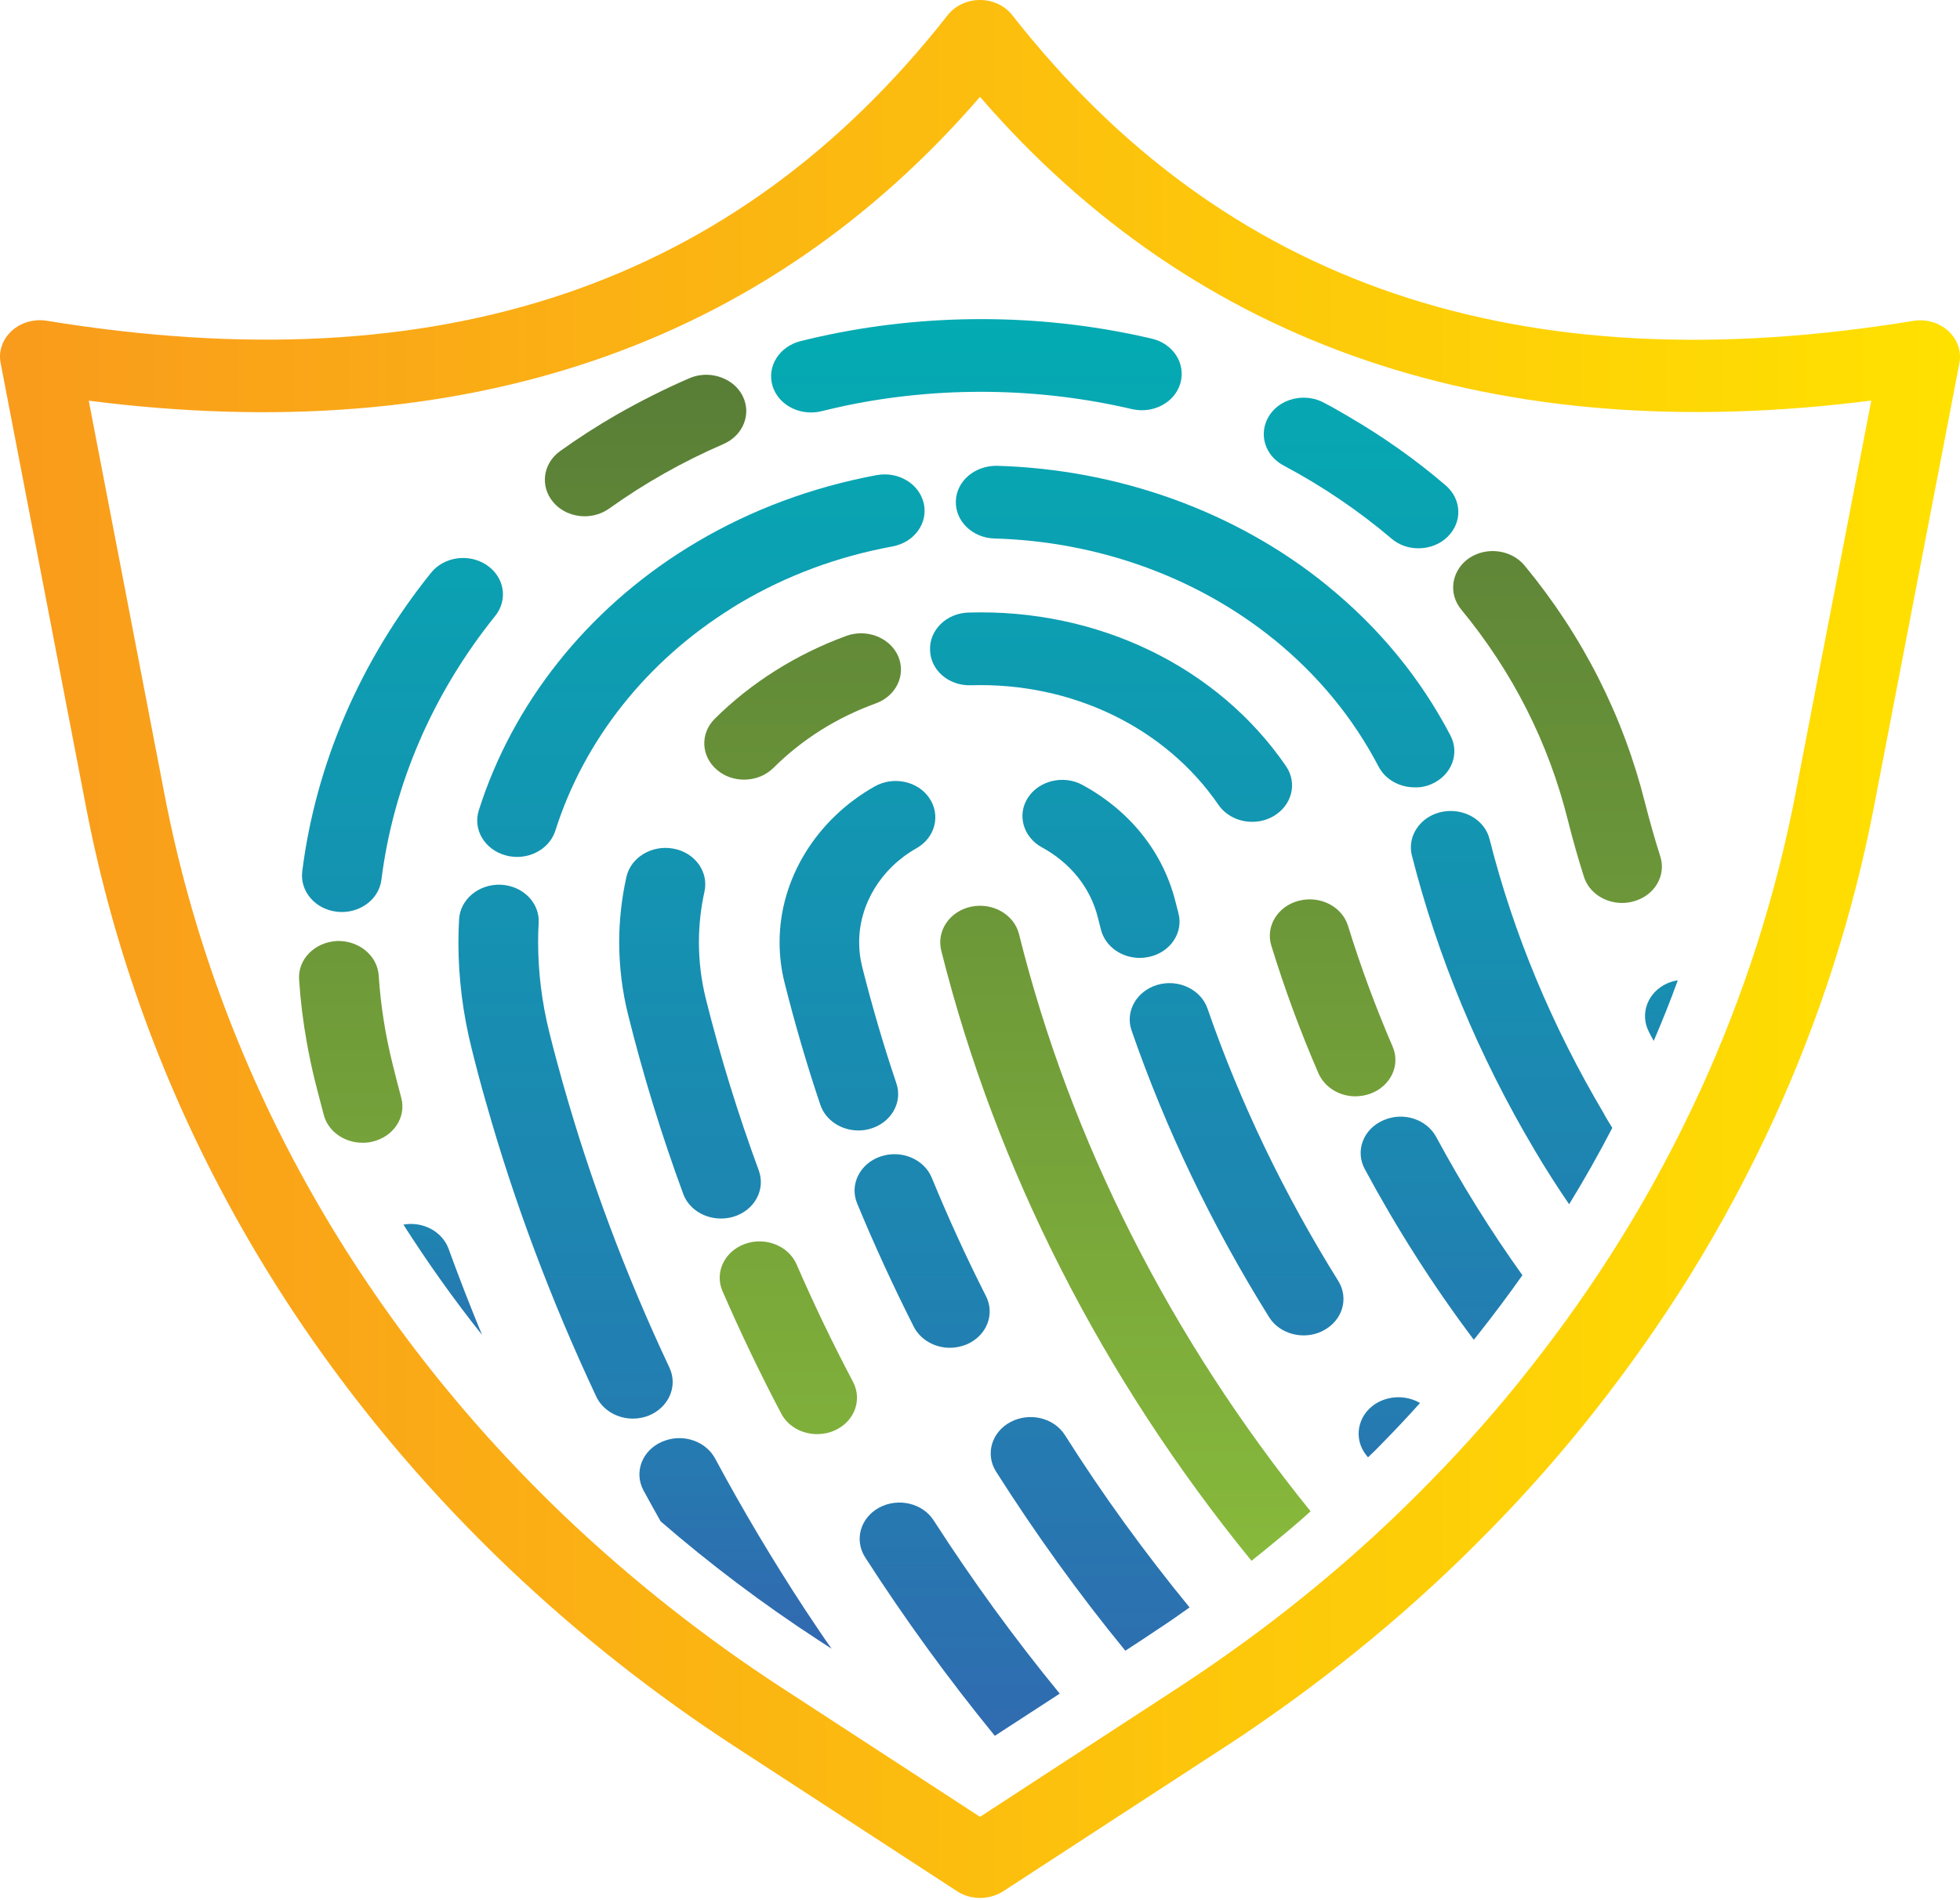 <svg width="557" height="540" viewBox="0 0 557 540" fill="none" xmlns="http://www.w3.org/2000/svg">
<path d="M105.728 324.537C104.84 324.748 103.914 324.819 103.026 324.819C102.293 324.819 101.56 324.748 100.904 324.643C96.697 323.902 93.108 321.011 92.027 316.956C91.178 313.677 90.291 310.433 89.48 307.153C88.593 303.592 87.859 299.996 87.203 296.399C86.123 290.44 85.389 284.446 85.003 278.451C84.579 272.739 89.364 267.873 95.616 267.486C101.83 267.203 107.194 271.505 107.619 277.217C108.159 285.715 109.51 294.213 111.594 302.57C112.366 305.708 113.176 308.846 114.025 312.019C115.53 317.555 111.825 323.162 105.728 324.537Z" fill="url(#paint0_linear_48_444)"/>
<path d="M136.988 379.437C128.922 369.318 121.512 358.845 114.642 348.091C120.123 347.103 125.68 349.995 127.494 355.002C130.466 363.182 133.63 371.327 136.988 379.437Z" fill="url(#paint1_linear_48_444)"/>
<path d="M95.848 259.164C96.272 259.199 96.736 259.235 97.16 259.235C102.833 259.235 107.734 255.356 108.391 250.067C111.787 223.057 122.979 197.141 140.731 175.068C144.436 170.449 143.355 163.996 138.3 160.611C133.244 157.226 126.182 158.214 122.477 162.833C102.409 187.797 89.75 217.134 85.891 247.704C85.196 253.381 89.635 258.529 95.848 259.164Z" fill="url(#paint2_linear_48_444)"/>
<path d="M411.382 152.572C409.182 154.758 406.133 155.851 403.084 155.851C400.305 155.851 397.565 154.934 395.404 153.065C386.103 145.167 375.799 138.186 364.8 132.332C359.359 129.476 357.545 123.129 360.671 118.193C362.446 115.372 365.456 113.609 368.775 113.151C371.207 112.833 373.831 113.186 376.146 114.42C378.578 115.689 381.009 117.064 383.363 118.475C393.127 124.187 402.389 130.71 410.841 137.974C415.395 141.888 415.665 148.411 411.382 152.572Z" fill="url(#paint3_linear_48_444)"/>
<path d="M205.567 126.232C194.066 131.204 183.145 137.375 173.149 144.533C171.065 146.013 168.634 146.754 166.164 146.754C162.806 146.754 159.449 145.379 157.249 142.769C153.39 138.256 154.277 131.768 159.14 128.242C164.273 124.575 169.599 121.12 175.117 117.946C181.832 114.103 188.74 110.612 195.919 107.509C198.196 106.522 200.666 106.31 202.943 106.733C206.339 107.368 209.426 109.378 211.008 112.481C213.671 117.629 211.201 123.799 205.567 126.232Z" fill="url(#paint4_linear_48_444)"/>
<path d="M230.459 117.241C231.424 117.241 232.427 117.135 233.431 116.888C235.785 116.324 238.139 115.76 240.493 115.266C267.392 109.695 295.488 110.154 321.692 116.289C327.751 117.699 333.926 114.385 335.47 108.849C337.013 103.313 333.386 97.671 327.327 96.261C297.688 89.315 265.926 88.821 235.476 95.133C232.775 95.697 230.112 96.296 227.487 96.966C221.467 98.482 217.878 104.159 219.537 109.66C220.888 114.208 225.442 117.241 230.459 117.241Z" fill="url(#paint5_linear_48_444)"/>
<path d="M476.796 278.663C474.712 284.446 472.396 290.193 469.965 295.87C469.463 294.989 469 294.142 468.576 293.261C465.913 288.078 468.306 281.907 473.901 279.474C474.866 279.086 475.831 278.769 476.796 278.663Z" fill="url(#paint6_linear_48_444)"/>
<path d="M415.241 173.234C429.867 190.97 440.056 211.104 445.536 233.036C446.887 238.431 448.43 243.861 450.128 249.221C451.556 253.734 456.072 256.661 460.973 256.661C462.015 256.661 463.096 256.52 464.138 256.237C470.158 254.651 473.593 248.903 471.818 243.403C470.235 238.431 468.807 233.353 467.534 228.382C461.32 203.558 449.82 180.815 433.263 160.752C429.481 156.204 422.419 155.287 417.402 158.707C412.462 162.198 411.497 168.686 415.241 173.234Z" fill="url(#paint7_linear_48_444)"/>
<path d="M406.866 222.846C412.501 220.378 414.893 214.207 412.192 209.059C403.701 192.804 391.969 178.488 377.266 166.535C377.188 166.464 377.111 166.429 377.073 166.359C351.331 145.449 317.987 133.39 283.292 132.403C277.04 132.332 271.83 136.705 271.637 142.417C271.444 148.129 276.346 152.889 282.598 153.065C311.928 153.876 340.101 164.031 361.867 181.626C361.944 181.662 361.983 181.732 362.06 181.767C374.564 191.922 384.559 204.087 391.776 217.909C393.706 221.612 397.758 223.798 402.003 223.798C403.624 223.868 405.284 223.551 406.866 222.846Z" fill="url(#paint8_linear_48_444)"/>
<path d="M458.194 320.588C454.335 328.028 450.206 335.327 445.922 342.308C442.449 337.231 439.168 332.083 436.081 326.864C436.042 326.829 436.042 326.794 436.004 326.723C420.181 300.031 408.526 271.893 401.232 243.156C400.151 238.819 402.235 234.482 406.133 232.155C407.213 231.52 408.41 231.062 409.722 230.779C415.781 229.51 421.917 232.93 423.307 238.502C430.099 265.405 441.059 291.709 455.917 316.744C455.917 316.78 455.956 316.815 455.956 316.885C456.651 318.12 457.422 319.354 458.194 320.588Z" fill="url(#paint9_linear_48_444)"/>
<path d="M236.325 468.646L232.427 466.107C216.759 455.882 201.823 444.634 187.737 432.434C186.077 429.507 184.495 426.616 182.874 423.654C180.096 418.506 182.45 412.3 188.084 409.832C188.509 409.656 188.895 409.514 189.319 409.373C194.645 407.646 200.627 409.797 203.213 414.557C211.008 429.084 219.576 443.47 228.722 457.433C231.231 461.206 233.701 464.944 236.325 468.646Z" fill="url(#paint10_linear_48_444)"/>
<path d="M262.53 143.157C261.295 137.551 255.351 133.919 249.177 135.047C247.98 135.259 246.784 135.506 245.587 135.753C227.526 139.526 210.623 146.225 195.378 155.675C195.34 155.71 195.301 155.71 195.263 155.745C166.704 173.481 145.671 199.997 136.062 230.356C134.325 235.857 137.798 241.569 143.78 243.156C144.822 243.438 145.903 243.579 146.945 243.579C151.846 243.579 156.361 240.652 157.828 236.104C165.971 210.364 183.762 187.938 207.921 172.882C207.96 172.847 207.998 172.847 207.998 172.811C220.927 164.772 235.245 159.095 250.566 155.922C251.569 155.71 252.611 155.498 253.615 155.322C259.79 154.194 263.765 148.764 262.53 143.157Z" fill="url(#paint11_linear_48_444)"/>
<path d="M190.246 388.746C177.857 362.442 167.707 335.327 160.028 308.141C159.989 308.07 159.989 307.965 159.95 307.894C158.6 303.063 157.287 298.197 156.091 293.367C154.007 284.975 152.927 276.371 152.927 267.838C152.927 265.969 152.965 264.136 153.081 262.302C153.39 256.59 148.566 251.759 142.314 251.477C136.1 251.231 130.774 255.603 130.466 261.315C130.35 263.501 130.273 265.687 130.273 267.873C130.273 277.958 131.546 288.113 134.016 297.986C135.29 303.134 136.64 308.247 138.107 313.359C138.146 313.43 138.145 313.536 138.184 313.606C146.134 341.744 156.67 369.776 169.444 396.962C171.297 400.876 175.465 403.238 179.864 403.238C181.369 403.238 182.874 402.956 184.341 402.392C190.053 400.065 192.715 394 190.246 388.746Z" fill="url(#paint12_linear_48_444)"/>
<path d="M301.161 481.41L282.713 493.399C269.438 477.144 257.126 460.184 245.857 442.659C242.693 437.723 244.507 431.411 249.871 428.52C255.274 425.628 262.221 427.286 265.347 432.187C276.269 449.147 288.232 465.649 301.161 481.41Z" fill="url(#paint13_linear_48_444)"/>
<path d="M194.143 339.311C195.726 343.648 200.125 346.363 204.872 346.363C206.069 346.363 207.304 346.187 208.5 345.834C214.443 344.001 217.608 338.147 215.64 332.717C209.735 316.674 204.679 300.313 200.627 284.058C199.276 278.698 198.62 273.233 198.62 267.803C198.62 262.972 199.16 258.142 200.202 253.417C201.437 247.81 197.501 242.345 191.365 241.216C185.267 240.088 179.247 243.685 178.012 249.291C176.661 255.356 175.966 261.597 175.966 267.768C175.966 274.749 176.815 281.766 178.552 288.642C182.759 305.567 188.007 322.633 194.143 339.311Z" fill="url(#paint14_linear_48_444)"/>
<path d="M275.96 194.778C304.596 193.932 331.147 206.767 346.237 228.734C348.398 231.872 352.064 233.6 355.847 233.6C357.892 233.6 359.976 233.107 361.867 232.013C367.154 228.981 368.775 222.599 365.456 217.768C346.083 189.525 312.044 172.988 275.227 174.116C268.975 174.292 264.073 179.088 264.305 184.8C264.459 190.512 269.592 194.99 275.96 194.778Z" fill="url(#paint15_linear_48_444)"/>
<path d="M222.007 401.792C223.937 405.495 227.989 407.646 232.234 407.646C233.894 407.646 235.553 407.328 237.136 406.623C242.77 404.155 245.124 397.984 242.423 392.801C236.634 381.835 231.231 370.587 226.368 359.374C224.053 354.085 217.453 351.476 211.665 353.591C205.837 355.707 203.02 361.736 205.335 367.026C210.391 378.661 215.987 390.368 222.007 401.792Z" fill="url(#paint16_linear_48_444)"/>
<path d="M432.646 362.477C428.632 368.154 424.464 373.725 420.142 379.19C419.718 379.719 419.293 380.284 418.83 380.812C407.175 365.333 396.871 349.078 387.84 332.294C385.061 327.146 387.416 320.94 393.05 318.472C398.685 315.933 405.4 318.049 408.178 323.232C415.434 336.702 423.615 349.854 432.646 362.477Z" fill="url(#paint17_linear_48_444)"/>
<path d="M240.532 180.745C226.407 185.893 213.44 194.038 203.136 204.299C198.89 208.495 199.199 215.053 203.83 218.897C205.991 220.73 208.731 221.612 211.472 221.612C214.52 221.612 217.569 220.483 219.808 218.262C227.951 210.152 237.753 203.981 248.907 199.927C254.734 197.811 257.551 191.781 255.236 186.492C252.92 181.238 246.321 178.629 240.532 180.745Z" fill="url(#paint18_linear_48_444)"/>
<path d="M389.384 310.891C395.211 308.775 398.067 302.781 395.751 297.457C390.889 286.209 386.644 274.679 383.093 263.184C381.395 257.683 375.182 254.474 369.122 256.026C363.102 257.577 359.59 263.289 361.288 268.79C365.032 280.955 369.508 293.155 374.68 305.073C376.455 309.128 380.7 311.631 385.216 311.631C386.605 311.596 388.033 311.385 389.384 310.891Z" fill="url(#paint19_linear_48_444)"/>
<path d="M259.674 377.11C261.603 380.883 265.694 383.104 269.939 383.104C271.522 383.104 273.143 382.787 274.686 382.152C280.359 379.755 282.829 373.619 280.205 368.436C274.609 357.4 269.438 346.081 264.807 334.798C262.607 329.438 256.085 326.723 250.219 328.733C244.352 330.743 241.381 336.702 243.581 342.061C248.443 353.803 253.846 365.58 259.674 377.11Z" fill="url(#paint20_linear_48_444)"/>
<path d="M296.105 240.864C304.248 245.307 309.921 252.394 312.005 260.857L312.893 264.312C314.128 269.072 318.759 272.281 323.892 272.281C324.741 272.281 325.629 272.175 326.516 271.999C332.614 270.694 336.357 265.088 334.891 259.552L334.042 256.273C330.53 242.239 321.152 230.497 307.644 223.128C302.28 220.201 295.333 221.823 292.13 226.724C288.966 231.59 290.741 237.937 296.105 240.864Z" fill="url(#paint21_linear_48_444)"/>
<path d="M338.055 456.905C335.161 458.985 332.267 460.995 329.256 462.969C327.674 463.992 326.13 465.085 324.548 466.107L319.801 469.21C306.487 452.955 294.214 435.854 283.061 418.294C279.935 413.358 281.787 407.046 287.19 404.19C292.632 401.334 299.54 402.991 302.666 407.963C313.356 424.888 325.243 441.249 338.055 456.905Z" fill="url(#paint22_linear_48_444)"/>
<path d="M248.559 223.551C231.887 232.966 221.544 249.926 221.544 267.803C221.544 271.682 222.007 275.56 222.972 279.368C225.867 290.898 229.263 302.57 233.122 314.029C234.627 318.472 239.104 321.328 243.928 321.328C245.047 321.328 246.166 321.187 247.247 320.87C253.229 319.177 256.586 313.395 254.734 307.929C251.029 296.963 247.787 285.821 245.008 274.784C244.43 272.492 244.159 270.13 244.159 267.803C244.159 257.013 250.411 246.788 260.446 241.111C265.771 238.114 267.392 231.731 264.112 226.866C260.87 222.035 253.885 220.519 248.559 223.551Z" fill="url(#paint23_linear_48_444)"/>
<path d="M403.547 398.795C400.112 402.639 396.523 406.447 392.857 410.184C391.545 411.559 390.194 412.899 388.766 414.239C388.573 414.028 388.419 413.781 388.226 413.569C384.598 408.95 385.717 402.427 390.811 399.077C394.709 396.574 399.726 396.574 403.547 398.795Z" fill="url(#paint24_linear_48_444)"/>
<path d="M360.632 374.36C362.716 377.71 366.537 379.578 370.473 379.578C372.364 379.578 374.294 379.155 376.069 378.203C381.511 375.382 383.402 369.071 380.314 364.099C364.877 339.346 352.373 313.324 343.15 286.667C341.259 281.237 334.891 278.205 328.948 279.932C323.004 281.66 319.685 287.478 321.576 292.908C331.302 320.976 344.423 348.373 360.632 374.36Z" fill="url(#paint25_linear_48_444)"/>
<path d="M372.442 429.578C369.238 432.504 365.919 435.29 362.6 438.005C360.323 439.909 358.008 441.778 355.654 443.647C313.279 391.708 283.022 332.259 267.47 270.13C266.119 264.559 269.901 258.988 275.999 257.718C282.096 256.449 288.194 259.94 289.583 265.511C304.21 324.22 332.653 380.389 372.442 429.578Z" fill="url(#paint26_linear_48_444)"/>
<path d="M278.507 539.484C276.191 539.484 273.914 538.85 271.946 537.545L208.809 496.431C185.885 481.516 164.273 464.45 144.59 445.727C81.723 385.819 40.159 311.032 24.451 229.404L0.177 103.172C-0.479 99.858 0.717 96.437 3.341 94.04C5.966 91.642 9.709 90.584 13.337 91.183C125.333 109.484 209.079 81.064 269.322 4.302C271.445 1.587 274.879 0 278.507 0C282.173 0 285.569 1.622 287.692 4.337C347.897 81.099 431.604 109.519 543.677 91.219C547.305 90.619 551.048 91.677 553.673 94.075C556.297 96.472 557.455 99.858 556.837 103.207L532.524 229.439C526.658 259.869 517.087 289.664 504.12 318.049C496.98 333.563 488.953 348.549 480.231 362.583C472.049 375.735 462.98 388.64 453.254 400.981C444.069 412.653 433.997 424.148 423.229 435.078C412.655 445.903 401.463 456.199 390.04 465.649C378.732 475.063 366.575 484.161 353.994 492.658C351.91 494.069 350.096 495.268 348.244 496.467L285.106 537.58C283.1 538.85 280.822 539.484 278.507 539.484ZM25.223 113.891L46.758 225.843C61.693 303.416 101.174 374.501 160.915 431.411C179.633 449.182 200.164 465.402 221.93 479.577L278.507 516.424L335.045 479.577C336.821 478.413 338.557 477.25 340.294 476.086C352.489 467.87 364.028 459.232 374.796 450.275C385.679 441.284 396.292 431.517 406.364 421.186C416.591 410.784 426.162 399.924 434.846 388.817C444.108 377.075 452.753 364.804 460.51 352.287C468.807 338.958 476.41 324.748 483.202 309.974C495.552 283.035 504.621 254.721 510.217 225.808L531.791 113.856C424.966 127.466 339.908 98.482 278.507 27.538C217.067 98.518 131.971 127.537 25.223 113.891Z" fill="url(#paint27_linear_48_444)"/>
<defs>
<linearGradient id="paint0_linear_48_444" x1="99.668" y1="55.864" x2="99.668" y2="565.141" gradientUnits="userSpaceOnUse">
<stop stop-color="#527636"/>
<stop offset="1" stop-color="#94C93D"/>
</linearGradient>
<linearGradient id="paint1_linear_48_444" x1="125.826" y1="256.714" x2="125.826" y2="415.728" gradientUnits="userSpaceOnUse">
<stop stop-color="#00B0B2"/>
<stop offset="0.995" stop-color="#3465B0"/>
</linearGradient>
<linearGradient id="paint2_linear_48_444" x1="114.368" y1="55.908" x2="114.368" y2="565.09" gradientUnits="userSpaceOnUse">
<stop stop-color="#00B0B2"/>
<stop offset="0.995" stop-color="#3465B0"/>
</linearGradient>
<linearGradient id="paint3_linear_48_444" x1="386.78" y1="55.883" x2="386.78" y2="565.106" gradientUnits="userSpaceOnUse">
<stop stop-color="#00B0B2"/>
<stop offset="0.995" stop-color="#3465B0"/>
</linearGradient>
<linearGradient id="paint4_linear_48_444" x1="183.445" y1="55.886" x2="183.445" y2="565.305" gradientUnits="userSpaceOnUse">
<stop stop-color="#527636"/>
<stop offset="1" stop-color="#94C93D"/>
</linearGradient>
<linearGradient id="paint5_linear_48_444" x1="277.462" y1="55.908" x2="277.462" y2="565.094" gradientUnits="userSpaceOnUse">
<stop stop-color="#00B0B2"/>
<stop offset="0.995" stop-color="#3465B0"/>
</linearGradient>
<linearGradient id="paint6_linear_48_444" x1="472.142" y1="195.216" x2="472.142" y2="386.118" gradientUnits="userSpaceOnUse">
<stop stop-color="#00B0B2"/>
<stop offset="0.995" stop-color="#3465B0"/>
</linearGradient>
<linearGradient id="paint7_linear_48_444" x1="442.648" y1="55.908" x2="442.648" y2="565.09" gradientUnits="userSpaceOnUse">
<stop stop-color="#527636"/>
<stop offset="1" stop-color="#94C93D"/>
</linearGradient>
<linearGradient id="paint8_linear_48_444" x1="342.472" y1="55.908" x2="342.472" y2="565.09" gradientUnits="userSpaceOnUse">
<stop stop-color="#00B0B2"/>
<stop offset="0.995" stop-color="#3465B0"/>
</linearGradient>
<linearGradient id="paint9_linear_48_444" x1="429.569" y1="88.363" x2="429.569" y2="502.946" gradientUnits="userSpaceOnUse">
<stop stop-color="#00B0B2"/>
<stop offset="0.995" stop-color="#3465B0"/>
</linearGradient>
<linearGradient id="paint10_linear_48_444" x1="209.047" y1="247.222" x2="209.047" y2="480.377" gradientUnits="userSpaceOnUse">
<stop stop-color="#00B0B2"/>
<stop offset="0.995" stop-color="#3465B0"/>
</linearGradient>
<linearGradient id="paint11_linear_48_444" x1="199.202" y1="55.908" x2="199.202" y2="565.091" gradientUnits="userSpaceOnUse">
<stop stop-color="#00B0B2"/>
<stop offset="0.995" stop-color="#3465B0"/>
</linearGradient>
<linearGradient id="paint12_linear_48_444" x1="160.722" y1="55.908" x2="160.722" y2="565.091" gradientUnits="userSpaceOnUse">
<stop stop-color="#00B0B2"/>
<stop offset="0.995" stop-color="#3465B0"/>
</linearGradient>
<linearGradient id="paint13_linear_48_444" x1="272.72" y1="159.081" x2="272.72" y2="526.728" gradientUnits="userSpaceOnUse">
<stop stop-color="#00B0B2"/>
<stop offset="0.995" stop-color="#3465B0"/>
</linearGradient>
<linearGradient id="paint14_linear_48_444" x1="196.08" y1="55.908" x2="196.08" y2="565.092" gradientUnits="userSpaceOnUse">
<stop stop-color="#00B0B2"/>
<stop offset="0.995" stop-color="#3465B0"/>
</linearGradient>
<linearGradient id="paint15_linear_48_444" x1="315.706" y1="55.907" x2="315.706" y2="565.092" gradientUnits="userSpaceOnUse">
<stop stop-color="#00B0B2"/>
<stop offset="0.995" stop-color="#3465B0"/>
</linearGradient>
<linearGradient id="paint16_linear_48_444" x1="224.013" y1="55.908" x2="224.013" y2="565.091" gradientUnits="userSpaceOnUse">
<stop stop-color="#527636"/>
<stop offset="1" stop-color="#94C93D"/>
</linearGradient>
<linearGradient id="paint17_linear_48_444" x1="409.683" y1="128.596" x2="409.683" y2="496.243" gradientUnits="userSpaceOnUse">
<stop stop-color="#00B0B2"/>
<stop offset="0.995" stop-color="#3465B0"/>
</linearGradient>
<linearGradient id="paint18_linear_48_444" x1="228.077" y1="55.909" x2="228.077" y2="565.091" gradientUnits="userSpaceOnUse">
<stop stop-color="#527636"/>
<stop offset="1" stop-color="#94C93D"/>
</linearGradient>
<linearGradient id="paint19_linear_48_444" x1="378.726" y1="55.909" x2="378.726" y2="565.09" gradientUnits="userSpaceOnUse">
<stop stop-color="#527636"/>
<stop offset="1" stop-color="#94C93D"/>
</linearGradient>
<linearGradient id="paint20_linear_48_444" x1="262.073" y1="55.909" x2="262.073" y2="565.09" gradientUnits="userSpaceOnUse">
<stop stop-color="#00B0B2"/>
<stop offset="0.995" stop-color="#3465B0"/>
</linearGradient>
<linearGradient id="paint21_linear_48_444" x1="312.913" y1="55.908" x2="312.913" y2="565.091" gradientUnits="userSpaceOnUse">
<stop stop-color="#00B0B2"/>
<stop offset="0.995" stop-color="#3465B0"/>
</linearGradient>
<linearGradient id="paint22_linear_48_444" x1="309.808" y1="151.894" x2="309.808" y2="520.193" gradientUnits="userSpaceOnUse">
<stop stop-color="#00B0B2"/>
<stop offset="0.995" stop-color="#3465B0"/>
</linearGradient>
<linearGradient id="paint23_linear_48_444" x1="243.714" y1="55.908" x2="243.714" y2="565.09" gradientUnits="userSpaceOnUse">
<stop stop-color="#00B0B2"/>
<stop offset="0.995" stop-color="#3465B0"/>
</linearGradient>
<linearGradient id="paint24_linear_48_444" x1="394.825" y1="256.056" x2="394.825" y2="466.614" gradientUnits="userSpaceOnUse">
<stop stop-color="#00B0B2"/>
<stop offset="0.995" stop-color="#3465B0"/>
</linearGradient>
<linearGradient id="paint25_linear_48_444" x1="351.427" y1="55.909" x2="351.427" y2="565.091" gradientUnits="userSpaceOnUse">
<stop stop-color="#00B0B2"/>
<stop offset="0.995" stop-color="#3465B0"/>
</linearGradient>
<linearGradient id="paint26_linear_48_444" x1="319.826" y1="79.424" x2="319.826" y2="529.173" gradientUnits="userSpaceOnUse">
<stop stop-color="#527636"/>
<stop offset="1" stop-color="#94C93D"/>
</linearGradient>
<linearGradient id="paint27_linear_48_444" x1="-5.22107e-05" y1="269.762" x2="557.008" y2="269.762" gradientUnits="userSpaceOnUse">
<stop stop-color="#F99B1C"/>
<stop offset="1" stop-color="#FFE100"/>
</linearGradient>
</defs>
</svg>
